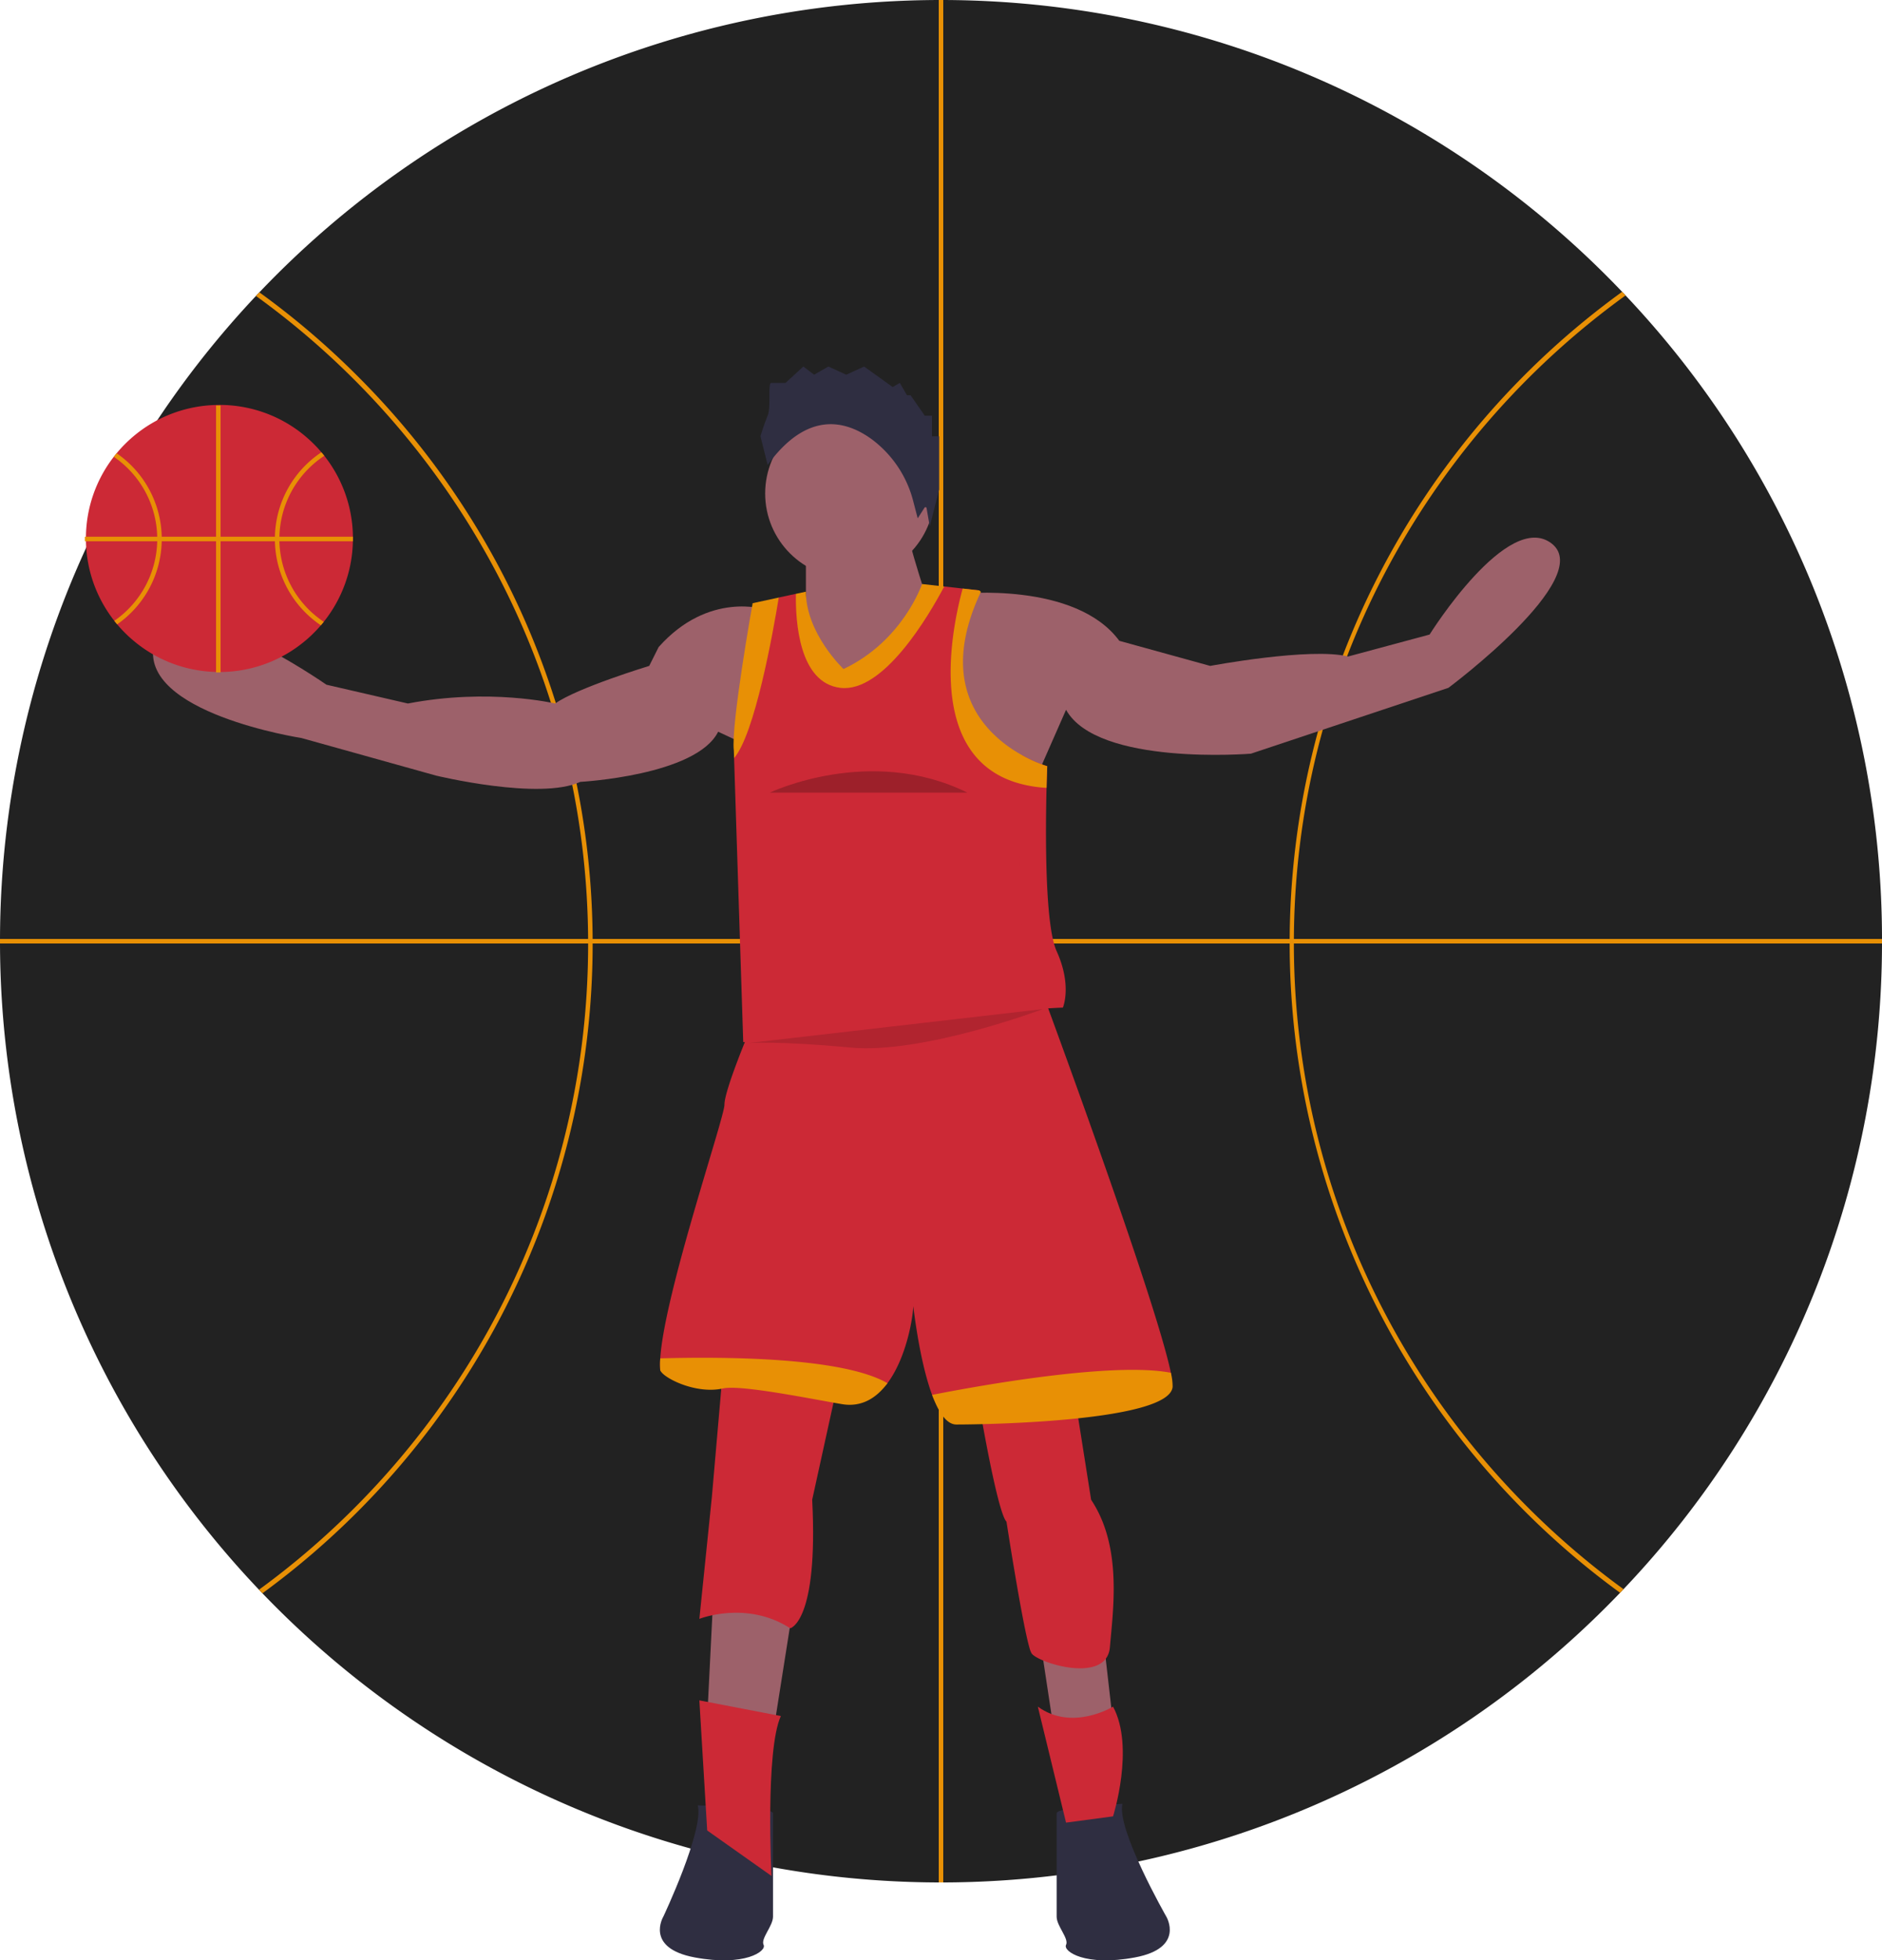 <?xml version="1.0" encoding="UTF-8" standalone="no"?>
<!-- Created with Inkscape (http://www.inkscape.org/) -->

<svg
   width="220.133mm"
   height="229.244mm"
   viewBox="0 0 220.133 229.244"
   version="1.1"
   id="svg1"
   xml:space="preserve"
   inkscape:version="1.3 (0e150ed6c4, 2023-07-21)"
   sodipodi:docname="heroImage.svg"
   xmlns:inkscape="http://www.inkscape.org/namespaces/inkscape"
   xmlns:sodipodi="http://sodipodi.sourceforge.net/DTD/sodipodi-0.dtd"
   xmlns="http://www.w3.org/2000/svg"
   xmlns:svg="http://www.w3.org/2000/svg"><sodipodi:namedview
     id="namedview1"
     pagecolor="#ffffff"
     bordercolor="#000000"
     borderopacity="0.25"
     inkscape:showpageshadow="2"
     inkscape:pageopacity="0.0"
     inkscape:pagecheckerboard="false"
     inkscape:deskcolor="#d1d1d1"
     inkscape:document-units="mm"
     showgrid="false"
     inkscape:zoom="0.73139029"
     inkscape:cx="393.77061"
     inkscape:cy="559.89258"
     inkscape:window-width="1920"
     inkscape:window-height="1017"
     inkscape:window-x="-8"
     inkscape:window-y="-8"
     inkscape:window-maximized="1"
     inkscape:current-layer="layer1" /><defs
     id="defs1" /><g
     inkscape:label="Layer 1"
     inkscape:groupmode="layer"
     id="layer1"
     transform="translate(-0.654,-0.235)"><path
       d="m 220.787,110.259 a 109.683,109.683 0 0 1 -30.234,75.815 c -0.132,0.14 -0.267,0.281 -0.402,0.421 a 110.066,110.066 0 0 1 -158.803,0.061 c -0.135,-0.14 -0.27,-0.28 -0.402,-0.421 A 110.066,110.066 0 0 1 30.592,34.844 c 0.13,-0.143 0.264,-0.283 0.399,-0.423 a 110.068,110.068 0 0 1 159.401,-0.061 c 0.135,0.14 0.27,0.28 0.4,0.423 a 109.672,109.672 0 0 1 29.996,75.477 z"
       fill="#222222"
       id="path4"
       style="stroke-width:0.265" /><rect
       x="0.654"
       y="110.037"
       width="220.133"
       height="0.529"
       fill="#e89005"
       id="rect4"
       style="stroke-width:0.265" /><rect
       x="110.456"
       y="0.235"
       width="0.529"
       height="220.133"
       fill="#e89005"
       id="rect5"
       style="stroke-width:0.265" /><path
       d="M 62.579,74.024 A 93.597,93.597 0 0 0 42.438,44.176 94.274,94.274 0 0 0 30.991,34.42 c -0.135,0.14 -0.27,0.281 -0.399,0.423 23.509,16.967 38.842,44.594 38.854,75.738 0.012,31.012 -15.17,58.55 -38.5,75.553 0.132,0.14 0.267,0.28 0.402,0.421 a 94.387,94.387 0 0 0 11.141,-9.548 94.023,94.023 0 0 0 20.09,-102.984 z"
       fill="#e89005"
       id="path5"
       style="stroke-width:0.265" /><path
       d="m 151.996,110.55 c -0.012,-31.144 15.299,-58.783 38.796,-75.768 -0.13,-0.143 -0.265,-0.283 -0.4,-0.423 a 94.01,94.01 0 0 0 -0.241,152.136 c 0.135,-0.14 0.27,-0.281 0.402,-0.421 -23.34,-16.985 -38.546,-44.512 -38.558,-75.524 z"
       fill="#e89005"
       id="path6"
       style="stroke-width:0.265" /><polygon
       points="390.955,704.422 388.184,759.842 417.279,765.384 425.592,712.735 "
       fill="#9d616a"
       id="polygon6"
       transform="matrix(0.265,0,0,0.265,-19.517,0.235)" /><polygon
       points="535.046,722.434 541.974,768.155 568.298,768.155 562.756,719.663 "
       fill="#9d616a"
       id="polygon7"
       transform="matrix(0.265,0,0,0.265,-19.517,0.235)" /><path
       d="m 131.945,211.174 c 0,0 -7.698,0.367 -7.698,1.1 v 12.097 c 0,1.1 1.466,2.566 1.1,3.299 -0.367,0.733 2.199,2.566 8.065,1.466 5.865,-1.1 3.666,-4.766 3.666,-4.766 0,0 -5.865,-10.264 -5.132,-13.197 z"
       fill="#2f2e41"
       id="path12"
       style="stroke-width:0.265" /><path
       d="m 82.273,211.357 c 0,0 8.798,0.183 8.798,0.916 v 12.097 c 0,1.1 -1.466,2.566 -1.1,3.299 0.367,0.733 -2.199,2.566 -8.065,1.466 -5.865,-1.1 -3.666,-4.766 -3.666,-4.766 0,0 4.766,-10.081 4.032,-13.014 z"
       fill="#2f2e41"
       id="path13"
       style="stroke-width:0.265" /><path
       d="m 90.155,71.507 c 0,0 -6.598,-2.199 -12.464,4.399 l -1.1,2.199 c 0,0 -8.431,2.566 -10.997,4.399 0,0 -7.698,-1.833 -17.229,0 l -9.531,-2.199 c 0,0 -18.329,-12.83 -20.162,-4.766 -1.833,8.065 17.229,10.997 17.229,10.997 l 15.763,4.399 c 0,0 12.097,2.933 16.863,0.733 0,0 13.563,-0.733 16.129,-5.865 l 5.499,2.566 z"
       fill="#9d616a"
       id="path16"
       style="stroke-width:0.265" /><path
       d="m 112.882,69.674 c 0,0 13.563,-1.466 18.696,5.499 l 10.631,2.933 c 0,0 11.731,-2.199 16.129,-1.1 l 9.531,-2.566 c 0,0 9.164,-14.663 14.297,-10.631 5.132,4.032 -12.097,16.863 -12.097,16.863 l -23.094,7.698 c 0,0 -17.962,1.466 -21.628,-5.132 l -4.032,9.164 -15.396,-3.666 z"
       fill="#9d616a"
       id="path17"
       style="stroke-width:0.265" /><circle
       cx="100.052"
       cy="57.944"
       r="9.898"
       fill="#9d616a"
       id="circle17"
       style="stroke-width:0.265" /><path
       d="m 94.92,63.809 v 8.065 l 3.666,12.83 10.997,-12.83 c 0,0 -2.933,-8.798 -2.933,-10.264 0,-1.466 -11.731,2.199 -11.731,2.199 z"
       fill="#9d616a"
       id="path18"
       style="stroke-width:0.265" /><g
       id="g1"
       style="fill:#cc2936;fill-opacity:1"
       transform="translate(6.873,-33.643)"><path
         d="m 78.516,192.029 -1.466,16.863 -1.466,14.297 c 0,0 5.499,-2.199 10.631,1.1 0,0 3.299,-0.733 2.566,-15.03 l 3.299,-15.03 z"
         fill="#e89005"
         id="path7"
         style="fill:#cc2936;fill-opacity:1;stroke-width:0.265" /><path
         d="m 108.209,197.528 c 0,0 2.199,13.197 3.299,14.297 0,0 1.816,11.801 2.698,14.785 a 2.66,2.66 0 0 0 0.235,0.612 c 0.733,1.1 8.798,3.666 9.164,-0.733 0.367,-4.399 1.466,-11.731 -2.199,-17.229 L 119.206,195.329 Z"
         fill="#e89005"
         id="path8"
         style="fill:#cc2936;fill-opacity:1;stroke-width:0.265" /><path
         d="m 130.387,195.879 c -0.367,4.032 -20.528,3.299 -24.194,3.299 -1.158,0 -2.647,-0.18 -3.387,-2.181 -1.268,-3.42 -1.965,-8.417 -2.199,-10.371 -0.095,1.811 -0.931,6.195 -3.021,9.003 -1.272,1.716 -3.376,1.375 -5.689,0.982 -3.842,-0.653 -11.478,-3.028 -13.563,-2.566 -3.299,0.733 -7.269,0.806 -7.332,0 a 9.441,9.441 0 0 1 0.007,-1.323 c 0.484,-7.581 7.508,-28.131 7.508,-29.653 0,-1.833 3.299,-9.531 3.299,-9.531 l 33.725,-4.032 c 0,0 13.358,36.035 15.195,44.906 0.158,0.766 -0.319,1.147 -0.348,1.466 z"
         fill="#e89005"
         id="path9"
         style="fill:#cc2936;fill-opacity:1;stroke-width:0.265" /><path
         d="m 85.114,234.553 -9.531,-1.833 0.916,15.213 7.515,5.315 c 0,0 -0.733,-14.663 1.1,-18.696 z"
         fill="#e89005"
         id="path10"
         style="fill:#cc2936;fill-opacity:1;stroke-width:0.265" /><path
         d="m 123.972,233.453 c 0,0 -4.766,2.933 -8.798,0 l 3.299,13.563 5.499,-0.733 c 0,0 2.566,-8.065 -10e-6,-12.83 z"
         fill="#e89005"
         id="path11"
         style="fill:#cc2936;fill-opacity:1;stroke-width:0.265" /><path
         d="m 117.19,150.423 c 0,0 -0.18,1.323 -1.848,1.444 -3.339,0.246 -8.963,0.814 -12.632,2.038 -5.499,1.833 -21.995,1.833 -21.995,1.833 l -1.07,-33.205 0.521,-2.537 c -0.367,-2.933 2.566,-14.663 2.566,-14.663 l 2.141,-1.58 2.005,-0.433 0.619,0.546 c 0,4.883 4.766,9.531 4.766,9.531 6.965,-3.299 9.898,-10.631 9.898,-10.631 l 2.064,-0.304 2.159,0.242 1.954,0.22 -0.678,0.576 -0.367,0.733 c -0.022,0.044 0.018,-0.044 0,0 -5.337,11.324 1.107,16.445 5.132,18.696 1.668,0.938 1.833,1.833 1.833,1.833 0,0 1.507,-0.451 1.466,1.1 -0.121,5.018 -1.034,16.349 0.367,19.429 1.833,4.032 1.1,5.132 1.1,5.132 z"
         fill="#e89005"
         id="path19"
         style="fill:#cc2936;fill-opacity:1;stroke-width:0.265" /></g><path
       d="m 89.605,51.252 a 24.679,24.679 0 0 1 0.836,-2.399 c 0.418,-0.959 0,-3.838 0.418,-3.838 h 1.672 l 2.09,-1.919 1.254,0.959 1.672,-0.959 2.09,0.959 2.09,-0.959 3.343,2.399 0.836,-0.48 0.836,1.439 h 0.418 l 1.672,2.399 h 0.836 v 2.399 h 0.836 v 6.236 l -1.1,4.304 -0.367,-2.112 a 0.133,0.133 0 0 0 -0.246,-0.072 l -0.796,1.238 -0.51,-1.953 a 13.055,13.055 0 0 0 -4.881,-7.303 c -3.093,-2.244 -7.563,-3.313 -12.16,3.02 z"
       fill="#2f2e41"
       id="path20"
       style="stroke-width:0.265" /><path
       d="m 124.98,118.063 c 0,0 -1.096,0.04 -2.764,0.161 a 87.299,87.299 0 0 1 -2.002,-9.326 c -0.484,-3.387 -0.33,-11.72 -0.169,-16.998 0.044,-1.382 0.084,-2.559 0.117,-3.376 a 15.314,15.314 0 0 0 2.984,1.312 c 0,0 -0.04,0.982 -0.081,2.533 -0.121,5.018 -0.22,16.016 1.18,19.095 1.833,4.032 0.733,6.598 0.733,6.598 z"
       fill="#cc2936"
       id="path24"
       style="stroke-width:0.265" /><g
       id="g2"><path
         d="m 123.147,89.836 c 0,0 -0.04,0.982 -0.081,2.533 a 15.257,15.257 0 0 1 -3.021,-0.469 c -11.324,-2.988 -8.013,-18.366 -6.789,-22.838 l 1.954,0.22 h 0.004 c 0.055,0.051 0.114,0.106 0.172,0.161 -5.337,11.324 0.751,16.83 4.776,19.08 a 15.314,15.314 0 0 0 2.984,1.312 z"
         fill="#cc2936"
         id="path23"
         style="fill:#e89005;fill-opacity:1;stroke-width:0.265" /><path
         d="m 137.81,162.419 c -0.367,4.032 -21.628,4.399 -25.294,4.399 -1.158,0 -2.097,-1.463 -2.837,-3.464 3.934,-0.781 20.851,-3.966 27.93,-2.584 a 6.73,6.73 0 0 1 0.202,1.65 z"
         fill="#cc2936"
         id="path14"
         style="fill:#e89005;fill-opacity:1;stroke-width:0.265" /><path
         d="m 104.459,161.986 c -1.272,1.716 -3.01,2.841 -5.323,2.449 -3.842,-0.653 -11.844,-2.295 -13.93,-1.833 -3.299,0.733 -7.269,-1.393 -7.332,-2.199 a 9.441,9.441 0 0 1 0.007,-1.323 c 7.716,-0.209 21.383,-0.117 26.577,2.907 z"
         fill="#cc2936"
         id="path15"
         style="fill:#e89005;fill-opacity:1;stroke-width:0.265" /><path
         d="m 91.745,70.11 c -0.696,4.234 -2.801,15.943 -5.227,18.78 l -0.029,-0.887 c -0.367,-2.933 2.199,-17.229 2.199,-17.229 z"
         fill="#cc2936"
         id="path21"
         style="fill:#e89005;fill-opacity:1;stroke-width:0.265" /><path
         d="m 111.097,68.82 c -1.84,3.475 -7.112,12.445 -12.145,11.852 -4.857,-0.572 -5.26,-7.823 -5.202,-10.994 l 1.169,-0.253 c 0,4.883 4.399,9.047 4.399,9.047 6.965,-3.299 9.183,-9.942 9.183,-9.942 z"
         fill="#cc2936"
         id="path22"
         style="fill:#e89005;fill-opacity:1;stroke-width:0.265" /></g><path
       d="m 90.704,92.923 c 0,0 11.731,-5.612 23.095,0"
       fill="#cc2936"
       id="path25"
       style="fill:#000000;fill-opacity:0.232;stroke-width:0.265" /><path
       d="m 88.231,122.208 c 0,0 3.44,-0.265 11.906,0.529 8.467,0.794 22.49,-4.498 22.49,-4.498"
       fill="#b57002"
       id="path26"
       style="fill:#000000;fill-opacity:0.134;stroke-width:0.265" /><path
       d="m 41.935,63.075 v 0.251 c 0,0.066 0,0.135 -0.005,0.201 a 15.528,15.528 0 0 1 -3.405,9.419 c -0.108,0.14 -0.222,0.275 -0.339,0.41 -0.175,0.206 -0.355,0.405 -0.54,0.601 -0.016,0.016 -0.032,0.034 -0.05,0.05 l -0.008,0.008 c -0.021,0.021 -0.042,0.045 -0.064,0.066 q -0.488,0.504 -1.024,0.966 c -0.071,0.061 -0.146,0.124 -0.222,0.185 a 15.555,15.555 0 0 1 -9.824,3.588 c -0.026,0.003 -0.056,0.003 -0.082,0.003 h -0.093 c -0.026,0 -0.053,0 -0.079,-0.003 -0.093,0 -0.183,-0.003 -0.275,-0.005 a 15.539,15.539 0 0 1 -9.766,-3.754 c -0.074,-0.061 -0.148,-0.124 -0.22,-0.191 -0.283,-0.249 -0.556,-0.511 -0.818,-0.781 -0.021,-0.021 -0.042,-0.045 -0.064,-0.066 l -0.008,-0.008 c -0.018,-0.016 -0.034,-0.034 -0.05,-0.05 -0.222,-0.233 -0.437,-0.474 -0.643,-0.72 q -0.171,-0.202 -0.333,-0.413 a 15.508,15.508 0 0 1 -3.315,-9.306 c -0.005,-0.064 -0.005,-0.13 -0.005,-0.196 v -0.246 c 0,-0.029 0,-0.058 0.003,-0.087 a 15.529,15.529 0 0 1 3.257,-9.345 q 0.163,-0.21 0.333,-0.413 c 0.209,-0.254 0.429,-0.5 0.654,-0.741 0.016,-0.019 0.032,-0.034 0.05,-0.053 0,-0.003 0.003,-0.005 0.005,-0.008 0.021,-0.021 0.042,-0.045 0.066,-0.066 q 0.441,-0.456 0.918,-0.878 c 0.071,-0.066 0.146,-0.13 0.22,-0.191 a 15.552,15.552 0 0 1 9.975,-3.712 c 0.026,-0.003 0.056,-0.003 0.082,-0.003 h 0.172 a 15.558,15.558 0 0 1 9.79,3.545 c 0.074,0.064 0.148,0.124 0.222,0.188 0.386,0.328 0.757,0.677 1.109,1.042 0.021,0.021 0.042,0.045 0.064,0.066 l 0.005,0.005 c 0.019,0.016 0.037,0.037 0.053,0.053 0.196,0.206 0.384,0.421 0.566,0.638 0.116,0.135 0.228,0.27 0.339,0.41 a 15.529,15.529 0 0 1 3.347,9.461 0.743,0.743 0 0 1 0.003,0.077 z"
       fill="#cc2936"
       id="path27"
       style="stroke-width:0.265" /><rect
       x="25.925"
       y="47.653"
       width="0.529"
       height="31.221"
       fill="#e89005"
       id="rect27"
       style="stroke-width:0.265" /><rect
       x="10.579"
       y="62.999"
       width="31.356"
       height="0.529"
       fill="#e89005"
       id="rect28"
       style="stroke-width:0.265" /><path
       d="m 19.569,62.999 a 12.152,12.152 0 0 0 -5.273,-9.758 q -0.171,0.202 -0.333,0.413 a 11.631,11.631 0 0 1 5.08,9.345 c 0.003,0.087 0.003,0.175 0.003,0.265 0,0.09 0,0.177 -0.003,0.265 a 11.643,11.643 0 0 1 -5.019,9.305 q 0.163,0.21 0.333,0.413 a 12.16,12.16 0 0 0 5.212,-9.718 c 0.005,-0.087 0.005,-0.177 0.005,-0.265 0,-0.087 0,-0.177 -0.005,-0.265 z"
       fill="#e89005"
       id="path28"
       style="stroke-width:0.265" /><path
       d="m 33.336,63.528 c -0.003,-0.087 -0.003,-0.175 -0.003,-0.265 0,-0.09 0,-0.177 0.003,-0.265 a 11.641,11.641 0 0 1 5.249,-9.461 c -0.111,-0.14 -0.222,-0.275 -0.339,-0.41 a 12.161,12.161 0 0 0 -5.437,9.872 c -0.005,0.087 -0.005,0.177 -0.005,0.265 0,0.087 0,0.177 0.005,0.265 a 12.158,12.158 0 0 0 5.376,9.829 c 0.116,-0.135 0.23,-0.27 0.339,-0.41 a 11.637,11.637 0 0 1 -5.188,-9.419 z"
       fill="#e89005"
       id="path29"
       style="stroke-width:0.265" /></g></svg>
